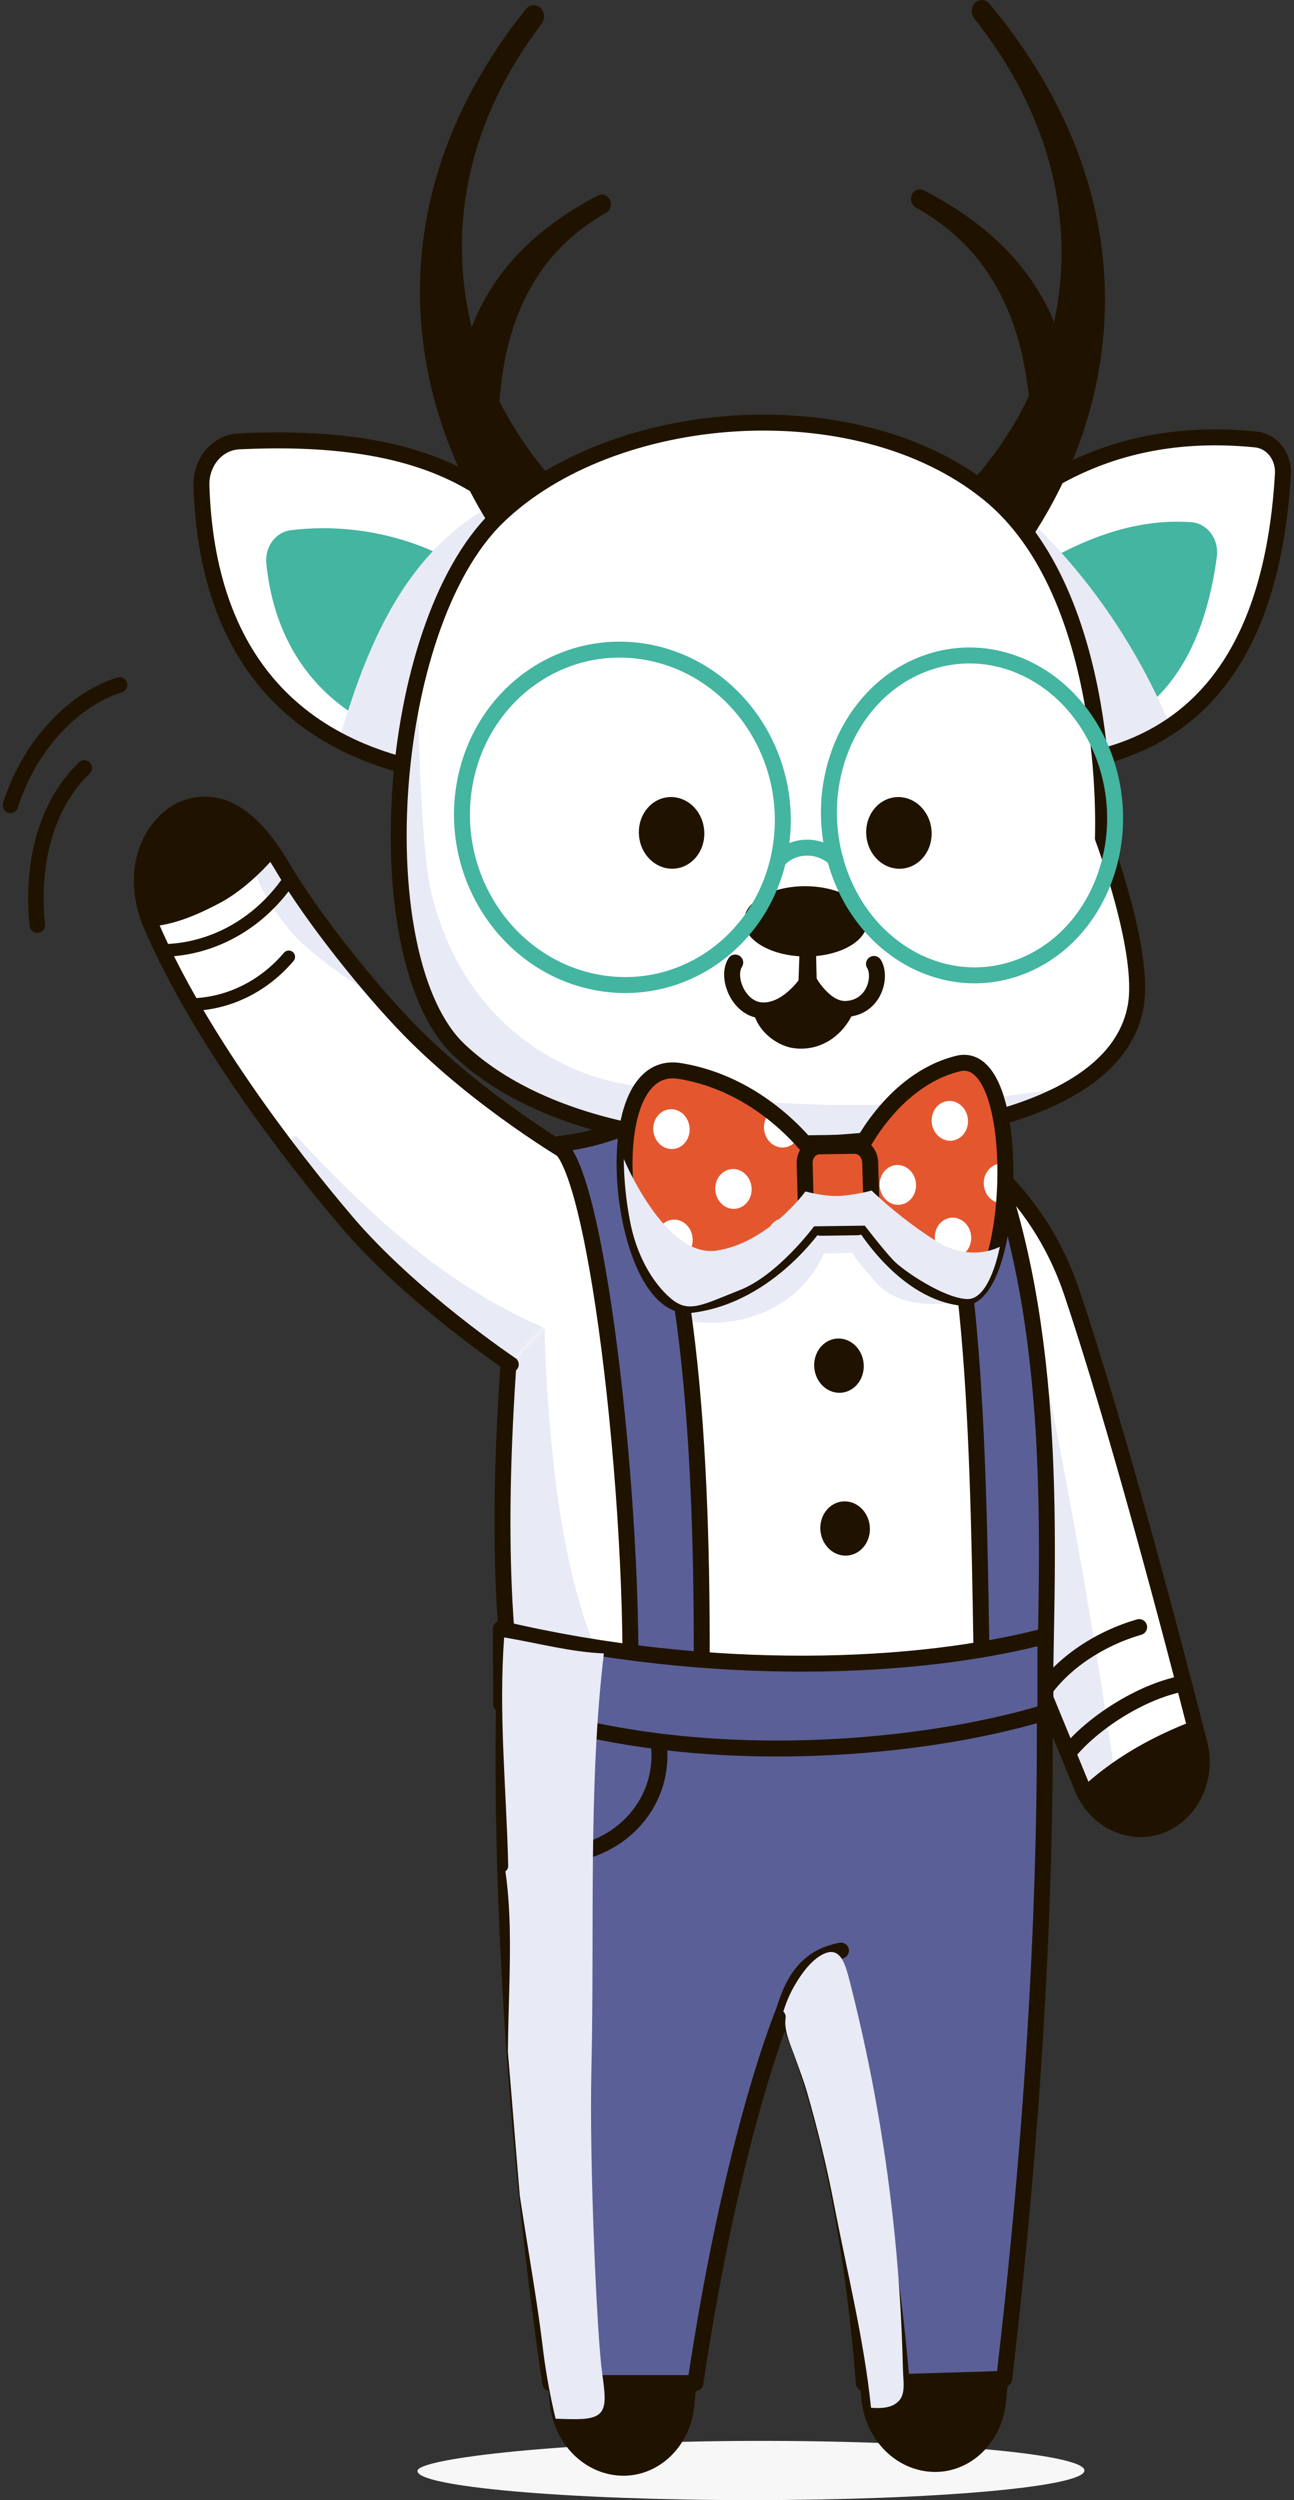 <svg width="246" height="475" viewBox="0 0 246 475" fill="none" xmlns="http://www.w3.org/2000/svg">
<rect x="0" y="0" width="246" height="475" fill="#333333" stroke="none"/>
<path d="M206.163 469.374C206.163 472.481 177.783 475 142.773 475C107.764 475 78.676 472.421 79.384 469.374C79.932 467.015 107.838 463.848 142.773 463.748C177.783 463.648 206.163 466.266 206.163 469.374Z" fill="#F7F7F7"/>
<path d="M163.282 214.323L167.517 220.458L160.524 232.732L152.875 225.128C152.875 225.128 143.98 233.849 143.057 233.858C142.134 233.867 129.16 219.957 129.16 219.957L134.374 214.731L163.282 214.323Z" fill="#E8EAF5" stroke="#1F1300" stroke-width="3.032" stroke-linejoin="round"/>
<path d="M108.609 114.18C98.867 91.193 79.066 82.232 45.435 83.858C43.474 83.94 41.621 84.868 40.283 86.44C38.945 88.011 38.23 90.099 38.294 92.245C39.277 124.323 55.775 144.549 89.926 147.691L108.609 114.18Z" fill="white"/>
<mask id="mask0_2054_620" style="mask-type:luminance" maskUnits="userSpaceOnUse" x="38" y="83" width="71" height="65">
<path d="M108.606 114.18C98.864 91.193 79.063 82.231 45.433 83.858C43.471 83.94 41.619 84.868 40.281 86.439C38.943 88.011 38.228 90.098 38.292 92.245C39.275 124.323 55.772 144.549 89.923 147.69L108.606 114.18Z" fill="white"/>
</mask>
<g mask="url(#mask0_2054_620)">
<path d="M85.438 142.056C68.686 140.077 52.888 129.369 50.63 107.068C50.477 105.566 50.873 104.059 51.73 102.875C52.587 101.69 53.838 100.924 55.209 100.743C70.88 98.773 86.704 104.524 94.477 113.253L85.438 142.056Z" fill="#43B5A0"/>
<g style="mix-blend-mode:multiply">
<path d="M99.598 93.723C89.496 96.461 81.148 104.412 75.405 113.846C69.661 123.28 66.222 134.179 63.189 145.058C64.701 145.262 65.434 146.592 66.798 147.347C70.966 149.664 75.549 150.841 80.076 152.009C85.79 153.482 91.898 150.762 96.116 146.421C100.335 142.079 103.173 136.403 105.905 130.805C108.531 125.421 111.165 119.893 112.051 113.837C112.936 107.781 111.784 100.997 107.743 96.642C105.769 94.515 102.338 93.927 99.598 93.723Z" fill="#E8EAF5"/>
</g>
</g>
<path d="M108.609 114.18C98.867 91.193 79.066 82.232 45.435 83.858C43.474 83.94 41.621 84.868 40.283 86.44C38.945 88.011 38.23 90.099 38.294 92.245C39.277 124.323 55.775 144.549 89.926 147.691L108.609 114.18Z" stroke="#1F1300" stroke-width="3.032" stroke-linecap="round" stroke-linejoin="round"/>
<path d="M179.698 109.334C195.369 89.359 215.17 81.111 238.779 83.497C240.239 83.648 241.589 84.413 242.543 85.631C243.497 86.849 243.982 88.425 243.896 90.026C241.849 125.214 226.687 143.692 198.41 145.462L179.698 109.334Z" fill="white"/>
<mask id="mask1_2054_620" style="mask-type:luminance" maskUnits="userSpaceOnUse" x="179" y="83" width="65" height="63">
<path d="M179.699 109.334C195.371 89.358 215.172 81.111 238.781 83.497C240.241 83.648 241.59 84.413 242.545 85.63C243.499 86.848 243.984 88.424 243.898 90.025C241.85 125.213 226.689 143.692 198.412 145.462L179.699 109.334Z" fill="white"/>
</mask>
<g mask="url(#mask1_2054_620)">
<path d="M198.181 141.561C218.089 140.12 228.444 127.363 231.342 105.706C231.438 104.933 231.389 104.147 231.198 103.396C231.007 102.645 230.677 101.944 230.23 101.337C229.783 100.729 229.227 100.228 228.597 99.864C227.966 99.5 227.275 99.281 226.564 99.219C213.65 98.232 200.092 104.2 186.025 115.617L198.181 141.561Z" fill="#43B5A0"/>
<g style="mix-blend-mode:multiply">
<path d="M188.703 92.982C191.474 94.939 194.095 97.141 196.538 99.566C208.998 111.675 218.672 126.827 224.772 143.794C223.752 143.572 222.96 143.173 222.002 143.595C214.345 146.99 206.205 148.895 197.949 149.225C191.002 136.343 183.611 123.082 176.665 110.2C176.733 109.274 177.029 108.81 177.512 108.055L185.289 96.318C186.194 94.951 187.359 93.813 188.703 92.982Z" fill="#E8EAF5"/>
</g>
</g>
<path d="M179.698 109.334C195.369 89.359 215.17 81.111 238.779 83.497C240.239 83.648 241.589 84.413 242.543 85.631C243.497 86.849 243.982 88.425 243.896 90.026C241.849 125.214 226.687 143.692 198.41 145.462L179.698 109.334Z" stroke="#1F1300" stroke-width="3.032" stroke-linecap="round" stroke-linejoin="round"/>
<path d="M182.278 94.099C204.612 71.635 210.626 35.567 185.209 3.507C184.87 3.089 184.697 2.541 184.725 1.983C184.754 1.426 184.982 0.903 185.361 0.528C185.75 0.157 186.257 -0.031 186.771 0.004C187.286 0.04 187.767 0.296 188.11 0.718C219.343 38.171 213.244 77.974 194.65 104.316L182.278 94.099Z" fill="#1F1300"/>
<path d="M195.832 77.937C194.764 64.147 190.478 48.564 174.146 39.45C173.942 39.342 173.761 39.19 173.612 39.004C173.463 38.818 173.349 38.6 173.278 38.366C173.207 38.131 173.18 37.883 173.198 37.636C173.216 37.389 173.279 37.149 173.383 36.929C173.586 36.512 173.929 36.198 174.34 36.052C174.751 35.906 175.197 35.94 175.586 36.146C188.983 43.018 198.068 52.577 201.901 65.407L195.832 77.937Z" fill="#1F1300"/>
<path d="M108.866 95.076C85.804 72.608 78.616 36.545 102.996 4.48C103.318 4.046 103.472 3.491 103.426 2.935C103.379 2.378 103.135 1.863 102.746 1.501C102.358 1.13 101.851 0.943 101.337 0.98C100.823 1.016 100.343 1.273 100.001 1.695C69.984 39.149 77.375 78.951 96.825 105.293L108.866 95.076Z" fill="#1F1300"/>
<path d="M94.797 78.91C95.415 65.125 99.198 49.542 115.234 40.423C115.432 40.309 115.608 40.153 115.75 39.964C115.893 39.774 115.998 39.555 116.062 39.32C116.125 39.085 116.144 38.838 116.118 38.594C116.093 38.351 116.022 38.115 115.911 37.902C115.703 37.485 115.355 37.172 114.942 37.027C114.528 36.882 114.079 36.917 113.688 37.124C100.511 43.991 91.739 53.55 88.321 66.38L94.797 78.91Z" fill="#1F1300"/>
<path d="M209.669 159.215C209.669 159.215 211.732 112.953 187.869 93.714C162.608 73.326 116.186 77.219 94.555 98.255C72.925 119.292 69.346 182.438 87.237 199.439C102.455 213.882 131.595 220.652 169.897 216.12C205.531 211.913 214.256 200.204 215.895 191.228C217.797 180.812 209.669 159.215 209.669 159.215Z" fill="white"/>
<mask id="mask2_2054_620" style="mask-type:luminance" maskUnits="userSpaceOnUse" x="75" y="80" width="142" height="138">
<path d="M209.669 159.215C209.669 159.215 211.732 112.953 187.869 93.714C162.608 73.326 116.186 77.219 94.555 98.255C72.925 119.292 69.346 182.438 87.237 199.439C102.455 213.882 131.595 220.652 169.897 216.12C205.531 211.913 214.256 200.204 215.895 191.228C217.797 180.812 209.669 159.215 209.669 159.215Z" fill="white"/>
</mask>
<g mask="url(#mask2_2054_620)">
<path d="M215.539 204.04C183.277 211.323 150.05 211.9 117.592 205.741C108.41 204.003 88.604 195.904 82.124 170.146C79.769 160.795 79.515 134.522 79.248 124.871C75.08 140.161 66.118 173.236 66.16 189.278C66.185 195.477 67.007 202.182 70.955 206.728C74.669 211.028 80.298 212.441 85.576 213.59C120.066 221.101 155.407 226.518 190.13 221.907C195.471 221.199 200.884 220.216 205.662 217.57C210.44 214.925 214.4 209.786 215.539 204.04Z" fill="#E8EAF5"/>
</g>
<path d="M209.669 159.215C209.669 159.215 211.732 112.953 187.869 93.714C162.608 73.326 116.186 77.219 94.555 98.255C72.925 119.292 69.346 182.438 87.237 199.439C102.455 213.882 131.595 220.652 169.897 216.12C205.531 211.913 214.256 200.204 215.895 191.228C217.797 180.812 209.669 159.215 209.669 159.215Z" stroke="#1F1300" stroke-width="3.032" stroke-linecap="round" stroke-linejoin="round"/>
<path d="M164.883 175.132C164.905 171.444 159.676 168.417 153.204 168.37C146.731 168.323 141.466 171.274 141.444 174.962C141.421 178.649 146.65 181.677 153.123 181.724C159.595 181.771 164.86 178.819 164.883 175.132Z" fill="#1F1300"/>
<path d="M166.149 183.138C167.653 185.543 166.242 191.372 160.914 191.687C156.738 191.932 153.748 186.344 153.748 186.344C153.748 186.344 153.57 180.038 153.591 176.729C153.625 178.319 153.307 186.771 153.307 186.771C153.307 186.771 149.576 192.331 144.683 191.956C140.389 191.603 137.991 185.677 139.774 182.874" stroke="#1F1300" stroke-width="3.032" stroke-linecap="round" stroke-linejoin="round"/>
<path d="M132.136 163.078C134.535 160.43 134.483 156.117 132.019 153.445C129.556 150.774 125.613 150.754 123.214 153.402C120.814 156.05 120.866 160.363 123.33 163.035C125.794 165.706 129.736 165.726 132.136 163.078Z" fill="#1F1300"/>
<path d="M175.351 163.082C177.751 160.434 177.699 156.122 175.235 153.45C172.771 150.778 168.829 150.759 166.429 153.407C164.03 156.055 164.082 160.367 166.546 163.039C169.009 165.711 172.952 165.73 175.351 163.082Z" fill="#1F1300"/>
<path d="M194.537 183.473C208.56 177.743 215.563 160.315 210.179 144.545C204.795 128.776 189.063 120.637 175.041 126.366C161.018 132.096 154.015 149.524 159.399 165.294C164.782 181.063 180.514 189.202 194.537 183.473Z" stroke="#43B5A0" stroke-width="3.032" stroke-miterlimit="10"/>
<path d="M148.382 161.169C151.21 143.876 140.043 127.223 123.44 123.975C106.838 120.726 91.087 132.112 88.26 149.406C85.433 166.7 96.6 183.352 113.202 186.6C129.804 189.849 145.555 178.463 148.382 161.169Z" stroke="#43B5A0" stroke-width="3.032" stroke-miterlimit="10"/>
<path d="M158.791 163.191C155.847 160.29 150.887 160.336 148.084 163.293" stroke="#43B5A0" stroke-width="3.032" stroke-linecap="round" stroke-linejoin="round"/>
<path d="M143.213 192.146C143.683 194.435 145.28 196.552 147.563 197.924C148.362 198.405 149.217 198.765 150.104 198.994C152.618 199.557 155.232 199.137 157.491 197.808C159.44 196.642 161.028 194.867 162.053 192.711C158.554 191.492 155.377 188.782 153.815 185.937C152.565 187.54 150.426 188.916 148.609 190.107C147.084 191.098 145.149 192.317 143.213 192.146Z" fill="#1F1300"/>
<path d="M132.514 451.86L131.971 457.202C131.607 460.809 130.043 464.143 127.577 466.57C125.112 468.997 121.917 470.349 118.6 470.366C115.08 470.383 111.682 468.961 109.072 466.379C106.461 463.798 104.826 460.242 104.487 456.41L104.085 451.749L132.514 451.86Z" fill="#1F1300"/>
<path d="M191.769 451.141C191.663 452.188 191.46 454.181 191.227 456.484C190.862 460.09 189.299 463.424 186.833 465.852C184.367 468.279 181.172 469.63 177.855 469.648C174.334 469.664 170.934 468.24 168.323 465.656C165.712 463.071 164.079 459.512 163.743 455.678L163.319 451.016L191.769 451.141Z" fill="#1F1300"/>
<path d="M175.725 213.512C182.154 216.455 187.96 220.816 192.78 226.323C197.601 231.829 201.333 238.362 203.744 245.516C212.439 271.404 222.88 311.137 228.018 331.238C228.447 332.869 228.574 334.577 228.392 336.263C228.209 337.948 227.722 339.577 226.957 341.054C226.192 342.53 225.165 343.825 223.937 344.862C222.709 345.899 221.304 346.658 219.805 347.094C217.04 347.871 214.114 347.553 211.543 346.196C208.973 344.839 206.924 342.531 205.76 339.68L173.93 262.373" fill="white"/>
<mask id="mask3_2054_620" style="mask-type:luminance" maskUnits="userSpaceOnUse" x="173" y="213" width="56" height="135">
<path d="M175.725 213.512C182.154 216.455 187.96 220.816 192.78 226.323C197.601 231.829 201.332 238.362 203.743 245.516C212.439 271.404 222.879 311.137 228.017 331.238C228.446 332.869 228.573 334.577 228.391 336.263C228.209 337.948 227.721 339.577 226.956 341.054C226.192 342.53 225.165 343.825 223.937 344.862C222.709 345.899 221.304 346.658 219.804 347.094C217.04 347.871 214.114 347.553 211.543 346.196C208.972 344.839 206.924 342.531 205.759 339.68L173.929 262.373" fill="white"/>
</mask>
<g mask="url(#mask3_2054_620)">
<path d="M190.642 230.16C196.525 239.603 213.938 342.728 213.002 348.437L202.515 352.783L168.435 268.294C168.435 268.294 166.495 228.445 166.419 229.46C166.343 230.475 168.537 215.67 168.537 215.67L190.642 230.16Z" fill="#E8EAF5"/>
<path d="M230.046 325.765C219.829 329.268 211.1 334.152 204.374 340.903L208.537 354.762L233.798 347.538L230.046 325.765Z" fill="#1F1300"/>
</g>
<path d="M175.725 213.512C182.154 216.455 187.96 220.816 192.78 226.323C197.601 231.829 201.333 238.362 203.744 245.516C212.439 271.404 222.88 311.137 228.018 331.238C228.447 332.869 228.574 334.577 228.392 336.263C228.209 337.948 227.722 339.577 226.957 341.054C226.192 342.53 225.165 343.825 223.937 344.862C222.709 345.899 221.304 346.658 219.805 347.094C217.04 347.871 214.114 347.553 211.543 346.196C208.973 344.839 206.924 342.531 205.76 339.68L173.93 262.373" stroke="#1F1300" stroke-width="3.032" stroke-linecap="round" stroke-linejoin="round"/>
<path d="M186.419 255.626C192.904 287.542 198.919 319.106 192.879 341.519L98.917 331.168C94.546 306.109 94.47 280.198 98.278 239.283C98.278 239.283 121.251 217.649 122.196 217.635L174.352 216.926" fill="white"/>
<mask id="mask4_2054_620" style="mask-type:luminance" maskUnits="userSpaceOnUse" x="95" y="216" width="101" height="126">
<path d="M186.421 255.626C192.905 287.542 198.92 319.106 192.88 341.519L98.918 331.167C94.547 306.109 94.471 280.198 98.279 239.283C98.279 239.283 121.252 217.649 122.197 217.635L174.354 216.926" fill="white"/>
</mask>
<g mask="url(#mask4_2054_620)">
<g style="mix-blend-mode:multiply">
<path d="M93.085 322.582C88.71 304.914 84.013 264.796 103.496 252.651C104.843 292.398 110.561 309.7 117.626 322.582C106.571 324.546 104.161 324.945 93.085 322.582Z" fill="#E8EAF5"/>
</g>
<path d="M183.031 247.165C183.031 247.165 172.019 249.834 166.593 243.718C161.167 237.601 162.243 238.046 162.243 238.046L156.589 238.125C156.589 238.125 154.073 245.724 144.729 249.519C138.999 251.762 132.761 251.924 126.94 249.982L122.217 223.219L184.01 222.38L183.031 247.165Z" fill="#E8EAF5"/>
</g>
<path d="M186.419 255.626C192.904 287.542 198.919 319.106 192.879 341.519L98.917 331.168C94.546 306.109 94.47 280.198 98.278 239.283C98.278 239.283 121.251 217.649 122.196 217.635L174.352 216.926" stroke="#1F1300" stroke-width="3.032" stroke-linecap="round" stroke-linejoin="round"/>
<path d="M216.561 309.13C209.195 311.253 200.838 316.271 196.793 323.925" stroke="#1F1300" stroke-width="3.032" stroke-linecap="round" stroke-linejoin="round"/>
<path d="M97.144 259.24C97.144 259.24 78.232 246.567 65.991 232.217C54.521 218.78 37.571 196.344 28.828 176.016C23.699 164.089 29.858 155.091 35.775 153.312C41.887 151.458 47.846 154.743 53.75 164.784C59.257 174.154 69.99 187.647 77.796 195.635C91.349 209.508 108.66 219.554 108.66 219.554L123.908 230.873" fill="white"/>
<mask id="mask5_2054_620" style="mask-type:luminance" maskUnits="userSpaceOnUse" x="26" y="152" width="98" height="108">
<path d="M97.144 259.24C97.144 259.24 78.232 246.567 65.991 232.217C54.521 218.779 37.571 196.343 28.828 176.016C23.699 164.089 29.858 155.09 35.775 153.311C41.887 151.458 47.846 154.743 53.75 164.784C59.257 174.153 69.99 187.646 77.796 195.634C91.349 209.507 108.66 219.553 108.66 219.553L123.908 230.873" fill="white"/>
</mask>
<g mask="url(#mask5_2054_620)">
<path d="M56.414 178.231C59.379 181.322 68.88 188.596 75.051 190.807C79.57 192.428 90.367 203.781 94.225 206.839C97.592 201.696 71.705 167.425 67.812 162.746C65.762 160.28 63.674 157.778 61.074 156.045C58.473 154.312 55.241 153.418 52.336 154.428C41.315 158.269 51.878 173.491 56.414 178.231Z" fill="#E8EAF5"/>
<path d="M26.808 176.197C31.428 175.96 35.19 175.029 41.632 171.647C45.804 169.455 49.777 165.762 52.903 162.023C51.208 158.038 48.794 155.902 46.105 152.635C44.91 151.185 43.678 149.707 42.085 148.835C40.018 147.709 37.57 147.742 35.308 148.298C30.717 149.438 26.528 152.857 24.719 157.598C22.911 162.338 23.415 172.629 26.808 176.197Z" fill="#1F1300"/>
<path d="M29.4 180.562C34.16 180.748 38.894 179.714 43.223 177.541C47.553 175.369 51.358 172.119 54.334 168.051" stroke="#1F1300" stroke-width="2.402" stroke-linecap="round" stroke-linejoin="round"/>
<path d="M36.257 190.872C39.763 190.81 43.22 189.974 46.423 188.414C49.625 186.855 52.507 184.603 54.894 181.794" stroke="#1F1300" stroke-width="2.402" stroke-linecap="round" stroke-linejoin="round"/>
<g style="mix-blend-mode:multiply">
<path d="M56.186 215.736C70.21 230.772 84.488 243.964 102.717 251.947C103.211 252.092 103.639 252.432 103.916 252.902C104.067 253.399 104.043 253.939 103.848 254.417C102.552 258.875 103.848 259.394 100.409 262.146C99.571 262.898 98.573 263.405 97.508 263.619C95.661 263.874 93.946 262.651 92.425 261.474C87.664 257.764 83.025 253.89 78.507 249.853C68.342 240.808 55.635 232.426 53.475 218.294C53.306 217.297 55.635 216.547 56.186 215.736Z" fill="#E8EAF5"/>
</g>
</g>
<path d="M97.144 259.24C97.144 259.24 78.232 246.567 65.991 232.217C54.521 218.78 37.571 196.344 28.828 176.016C23.699 164.089 29.858 155.091 35.775 153.312C41.887 151.458 47.846 154.743 53.75 164.784C59.257 174.154 69.99 187.647 77.796 195.635C91.349 209.508 108.66 219.554 108.66 219.554L123.908 230.873" stroke="#1F1300" stroke-width="2.953" stroke-linecap="round" stroke-linejoin="round"/>
<path d="M132.192 452.767H104.606C98.253 409.925 95.051 361.425 95.843 321.858C136.262 328.549 170.994 328.841 198.576 320.116C199.067 360.688 196.314 405.889 190.901 451.97L164.217 452.767C160.363 403.442 149.05 382.003 149.05 382.003C149.05 382.003 139.354 404.865 132.192 452.767Z" fill="#5B5F97"/>
<path d="M132.192 452.767H104.606C98.253 409.925 95.051 361.425 95.843 321.858C136.262 328.549 170.994 328.841 198.576 320.116C199.067 360.688 196.314 405.889 190.901 451.97L164.217 452.767C160.363 403.442 149.05 382.003 149.05 382.003C149.05 382.003 139.354 404.865 132.192 452.767Z" stroke="#1F1300" stroke-width="3.032" stroke-linecap="round" stroke-linejoin="round"/>
<path d="M198.559 326.548C198.872 297.412 201.63 256.451 188.965 220.944L176.182 212.571C186.5 236.693 186.03 289.025 186.822 326.961" fill="#5B5F97"/>
<path d="M198.559 326.548C198.872 297.412 201.63 256.451 188.965 220.944L176.182 212.571C186.5 236.693 186.03 289.025 186.822 326.961" stroke="#1F1300" stroke-width="3.032" stroke-linecap="round" stroke-linejoin="round"/>
<path d="M162.872 263.127C164.689 261.122 164.649 257.857 162.783 255.834C160.918 253.811 157.933 253.795 156.116 255.8C154.3 257.805 154.339 261.07 156.205 263.093C158.071 265.116 161.056 265.131 162.872 263.127Z" fill="#1F1300"/>
<path d="M164.042 294.064C165.859 292.059 165.819 288.794 163.953 286.771C162.088 284.748 159.103 284.732 157.286 286.737C155.47 288.742 155.51 292.007 157.375 294.03C159.241 296.053 162.226 296.068 164.042 294.064Z" fill="#1F1300"/>
<path d="M119.554 328.253C121.523 292.931 113.755 220.021 105.644 217.454C114.729 216.351 115.966 214.706 120.57 214.095C132.972 239.858 133.845 290.693 133.277 329.101" fill="#5B5F97"/>
<path d="M119.554 328.253C121.523 292.931 113.755 220.021 105.644 217.454C114.729 216.351 115.966 214.706 120.57 214.095C132.972 239.858 133.845 290.693 133.277 329.101" stroke="#1F1300" stroke-width="3.032" stroke-linecap="round" stroke-linejoin="round"/>
<path d="M224.921 319.848C216.776 321.405 207.581 327.479 203.134 332.989" stroke="#1F1300" stroke-width="3.032" stroke-linecap="round" stroke-linejoin="round"/>
<path d="M149.049 382.003C151.048 375.238 154.165 371.675 159.875 370.595" stroke="#1F1300" stroke-width="3.032" stroke-linecap="round" stroke-linejoin="round"/>
<path d="M103.92 323.3C102.925 356.921 103.979 406.959 110.578 453.124" stroke="#1F1300" stroke-width="3.032" stroke-linecap="round" stroke-linejoin="round"/>
<path d="M152.951 374.886C160.363 378.847 168.66 418.905 171.443 453.036" stroke="#1F1300" stroke-width="3.032" stroke-linecap="round" stroke-linejoin="round"/>
<path d="M198.745 310.826C174.823 317.132 135.712 318.986 95.216 309.455L95.267 323.819C130.18 336.64 174.23 332.785 198.741 325.343L198.745 310.826Z" fill="#5B5F97"/>
<path d="M198.745 310.826C174.823 317.132 135.712 318.986 95.216 309.455L95.267 323.819C130.18 336.64 174.23 332.785 198.741 325.343L198.745 310.826Z" stroke="#1F1300" stroke-width="3.032" stroke-linecap="round" stroke-linejoin="round"/>
<path d="M125.3 331.928C126.245 343.266 117.067 352.316 105.753 352.487" stroke="#1F1300" stroke-width="3.032" stroke-linecap="round" stroke-linejoin="round"/>
<path d="M155.25 220.086C155.25 220.086 146.067 206.227 129.227 203.475C112.386 200.723 117.859 249.524 131.294 247.93C146.542 246.113 155.987 231.541 156.178 230.85C156.368 230.16 155.25 220.086 155.25 220.086Z" fill="#E4572E"/>
<mask id="mask6_2054_620" style="mask-type:luminance" maskUnits="userSpaceOnUse" x="118" y="203" width="39" height="45">
<path d="M155.249 220.086C155.249 220.086 146.067 206.227 129.226 203.475C112.386 200.723 117.858 249.524 131.293 247.93C146.541 246.113 155.986 231.541 156.177 230.85C156.368 230.16 155.249 220.086 155.249 220.086Z" fill="white"/>
</mask>
<g mask="url(#mask6_2054_620)">
<path d="M151.178 216.929C152.51 215.459 152.481 213.063 151.112 211.579C149.743 210.094 147.553 210.083 146.221 211.553C144.889 213.023 144.918 215.419 146.287 216.903C147.656 218.388 149.846 218.399 151.178 216.929Z" fill="white"/>
<path d="M151.755 237.905C153.087 236.434 153.057 234.039 151.689 232.555C150.32 231.07 148.13 231.058 146.798 232.529C145.465 233.999 145.495 236.394 146.864 237.879C148.233 239.363 150.422 239.375 151.755 237.905Z" fill="white"/>
<path d="M130.128 217.213C131.46 215.743 131.431 213.348 130.062 211.863C128.693 210.379 126.503 210.367 125.171 211.837C123.839 213.308 123.868 215.703 125.237 217.188C126.606 218.672 128.796 218.684 130.128 217.213Z" fill="white"/>
<path d="M130.704 238.188C132.037 236.718 132.007 234.323 130.638 232.838C129.269 231.354 127.079 231.342 125.747 232.812C124.415 234.283 124.444 236.678 125.813 238.163C127.182 239.647 129.372 239.659 130.704 238.188Z" fill="white"/>
<path d="M141.911 228.577C143.243 227.107 143.214 224.711 141.845 223.227C140.476 221.742 138.286 221.731 136.954 223.201C135.621 224.671 135.651 227.067 137.02 228.551C138.389 230.036 140.579 230.047 141.911 228.577Z" fill="white"/>
<path d="M141.308 206.746C142.641 205.276 142.611 202.88 141.242 201.396C139.873 199.911 137.684 199.9 136.351 201.37C135.019 202.84 135.049 205.236 136.417 206.72C137.786 208.205 139.976 208.216 141.308 206.746Z" fill="white"/>
<path d="M142.483 249.207C143.815 247.737 143.785 245.342 142.416 243.857C141.047 242.373 138.858 242.361 137.525 243.831C136.193 245.302 136.223 247.697 137.592 249.182C138.961 250.666 141.15 250.678 142.483 249.207Z" fill="white"/>
</g>
<path d="M155.25 220.086C155.25 220.086 146.067 206.227 129.227 203.475C112.386 200.723 117.859 249.524 131.294 247.93C146.542 246.113 155.987 231.541 156.178 230.85C156.368 230.16 155.25 220.086 155.25 220.086Z" stroke="#1F1300" stroke-width="3.032" stroke-linecap="round" stroke-linejoin="round"/>
<path d="M162.972 219.294C162.972 219.294 169.325 205.222 182.133 202.066C194.942 198.911 193.112 247.814 182.718 246.549C170.926 245.103 162.963 230.767 162.785 230.081C162.607 229.395 162.972 219.294 162.972 219.294Z" fill="#E4572E"/>
<mask id="mask7_2054_620" style="mask-type:luminance" maskUnits="userSpaceOnUse" x="162" y="201" width="30" height="46">
<path d="M162.972 219.294C162.972 219.294 169.325 205.221 182.133 202.066C194.942 198.91 193.112 247.813 182.718 246.548C170.926 245.103 162.963 230.766 162.785 230.081C162.607 229.395 162.972 219.294 162.972 219.294Z" fill="white"/>
</mask>
<g mask="url(#mask7_2054_620)">
<path d="M183.048 215.641C184.38 214.171 184.35 211.775 182.982 210.291C181.613 208.806 179.423 208.795 178.091 210.265C176.758 211.735 176.788 214.131 178.157 215.615C179.526 217.1 181.716 217.111 183.048 215.641Z" fill="white"/>
<path d="M183.654 237.811C184.986 236.341 184.956 233.946 183.588 232.461C182.219 230.977 180.029 230.965 178.697 232.435C177.364 233.906 177.394 236.301 178.763 237.786C180.132 239.27 182.322 239.282 183.654 237.811Z" fill="white"/>
<path d="M192.958 227.542C194.29 226.072 194.261 223.676 192.892 222.192C191.523 220.707 189.333 220.696 188.001 222.166C186.669 223.636 186.698 226.032 188.067 227.516C189.436 229.001 191.626 229.012 192.958 227.542Z" fill="white"/>
<path d="M173.165 227.811C174.497 226.341 174.467 223.946 173.099 222.461C171.73 220.977 169.54 220.965 168.208 222.435C166.875 223.906 166.905 226.301 168.274 227.786C169.643 229.27 171.832 229.282 173.165 227.811Z" fill="white"/>
</g>
<path d="M162.972 219.294C162.972 219.294 169.325 205.222 182.133 202.066C194.942 198.911 193.112 247.814 182.718 246.549C170.926 245.103 162.963 230.767 162.785 230.081C162.607 229.395 162.972 219.294 162.972 219.294Z" stroke="#1F1300" stroke-width="3.032" stroke-linecap="round" stroke-linejoin="round"/>
<path d="M156.22 233.265L162.862 233.172C163.242 233.168 163.618 233.082 163.967 232.917C164.316 232.752 164.631 232.513 164.895 232.213C165.158 231.913 165.363 231.558 165.5 231.17C165.636 230.781 165.699 230.367 165.687 229.952L165.433 220.847C165.409 219.998 165.083 219.193 164.523 218.604C163.963 218.016 163.214 217.691 162.438 217.7L155.793 217.793C155.413 217.797 155.037 217.883 154.688 218.048C154.339 218.213 154.024 218.452 153.761 218.752C153.498 219.052 153.293 219.407 153.158 219.796C153.022 220.184 152.959 220.598 152.972 221.013L153.222 230.118C153.245 230.968 153.572 231.774 154.133 232.362C154.694 232.951 155.443 233.275 156.22 233.265Z" fill="#E4572E" stroke="#1F1300" stroke-width="3.032" stroke-linecap="round" stroke-linejoin="round"/>
<g style="mix-blend-mode:multiply">
<path d="M118.583 220.184C118.583 220.184 126.44 239.108 136.246 237.602C146.051 236.096 153.12 226.365 153.12 226.365C153.12 226.365 156.932 227.459 160.058 227.185C161.956 227.022 163.838 226.69 165.687 226.194C169.537 229.846 173.695 233.09 178.106 235.883C184.713 239.923 190.079 236.865 190.079 236.865C190.079 236.865 188.262 246.98 183.857 246.813C179.452 246.647 171.765 241.471 169.825 239.437C167.885 237.403 164.404 232.862 164.404 232.862L154.768 232.991C154.768 232.991 147.898 242.259 140.646 245.108C133.395 247.958 130.905 249.594 127.487 246.66C124.068 243.727 120.977 238.496 119.744 231.875C119.01 228.028 118.621 224.113 118.583 220.184Z" fill="#E8EAF5"/>
</g>
<g style="mix-blend-mode:multiply">
<path d="M114.484 450.956C113.501 444.089 112.014 411.186 112.429 393.193C113.048 366.068 111.802 339.3 114.801 314.135C108.414 313.871 102.158 312.147 95.843 311.095C94.767 325.524 96.266 339.995 96.614 354.424C96.629 354.645 96.586 354.866 96.492 355.061C96.398 355.257 96.255 355.42 96.08 355.531C97.109 362.663 97.008 369.923 96.838 377.124C96.737 381.378 96.588 385.636 96.555 389.894C97.334 398.99 98.045 408.095 98.82 417.195C99.08 418.876 99.341 420.555 99.604 422.232C100.803 429.915 102.145 437.579 103.103 445.307C103.654 450.106 104.496 454.86 105.623 459.537L108.266 459.611C115.377 459.806 115.504 458.068 114.484 450.956Z" fill="#E8EAF5"/>
</g>
<g style="mix-blend-mode:multiply">
<path d="M171.647 449.932C171.46 441.662 170.958 433.404 170.139 425.156C168.529 408.925 165.713 392.864 161.719 377.133C160.749 373.32 159.88 369.321 156.128 371.462C153.963 372.69 152.117 375.326 150.876 377.546C150.068 379.006 149.412 380.56 148.919 382.179C149.09 382.335 149.219 382.538 149.293 382.767C149.368 382.996 149.385 383.243 149.342 383.481C149.004 385.752 150.338 388.62 151.066 390.668C151.913 393.022 152.807 395.343 153.498 397.757C155.492 404.708 157.178 411.626 158.559 418.785C161.033 431.648 164.243 444.399 165.59 457.452C167.144 457.582 168.601 457.503 169.652 457.016C172.464 455.71 171.719 453.05 171.647 449.932Z" fill="#E8EAF5"/>
</g>
<path d="M16.016 145.902C8.493 153.186 5.918 164.566 7.096 175.766" stroke="#1F1300" stroke-width="2.953" stroke-linecap="round" stroke-linejoin="round"/>
<path d="M22.72 130.13C13.504 133.017 5.316 142.242 2 153.006" stroke="#1F1300" stroke-width="2.953" stroke-linecap="round" stroke-linejoin="round"/>
</svg>
